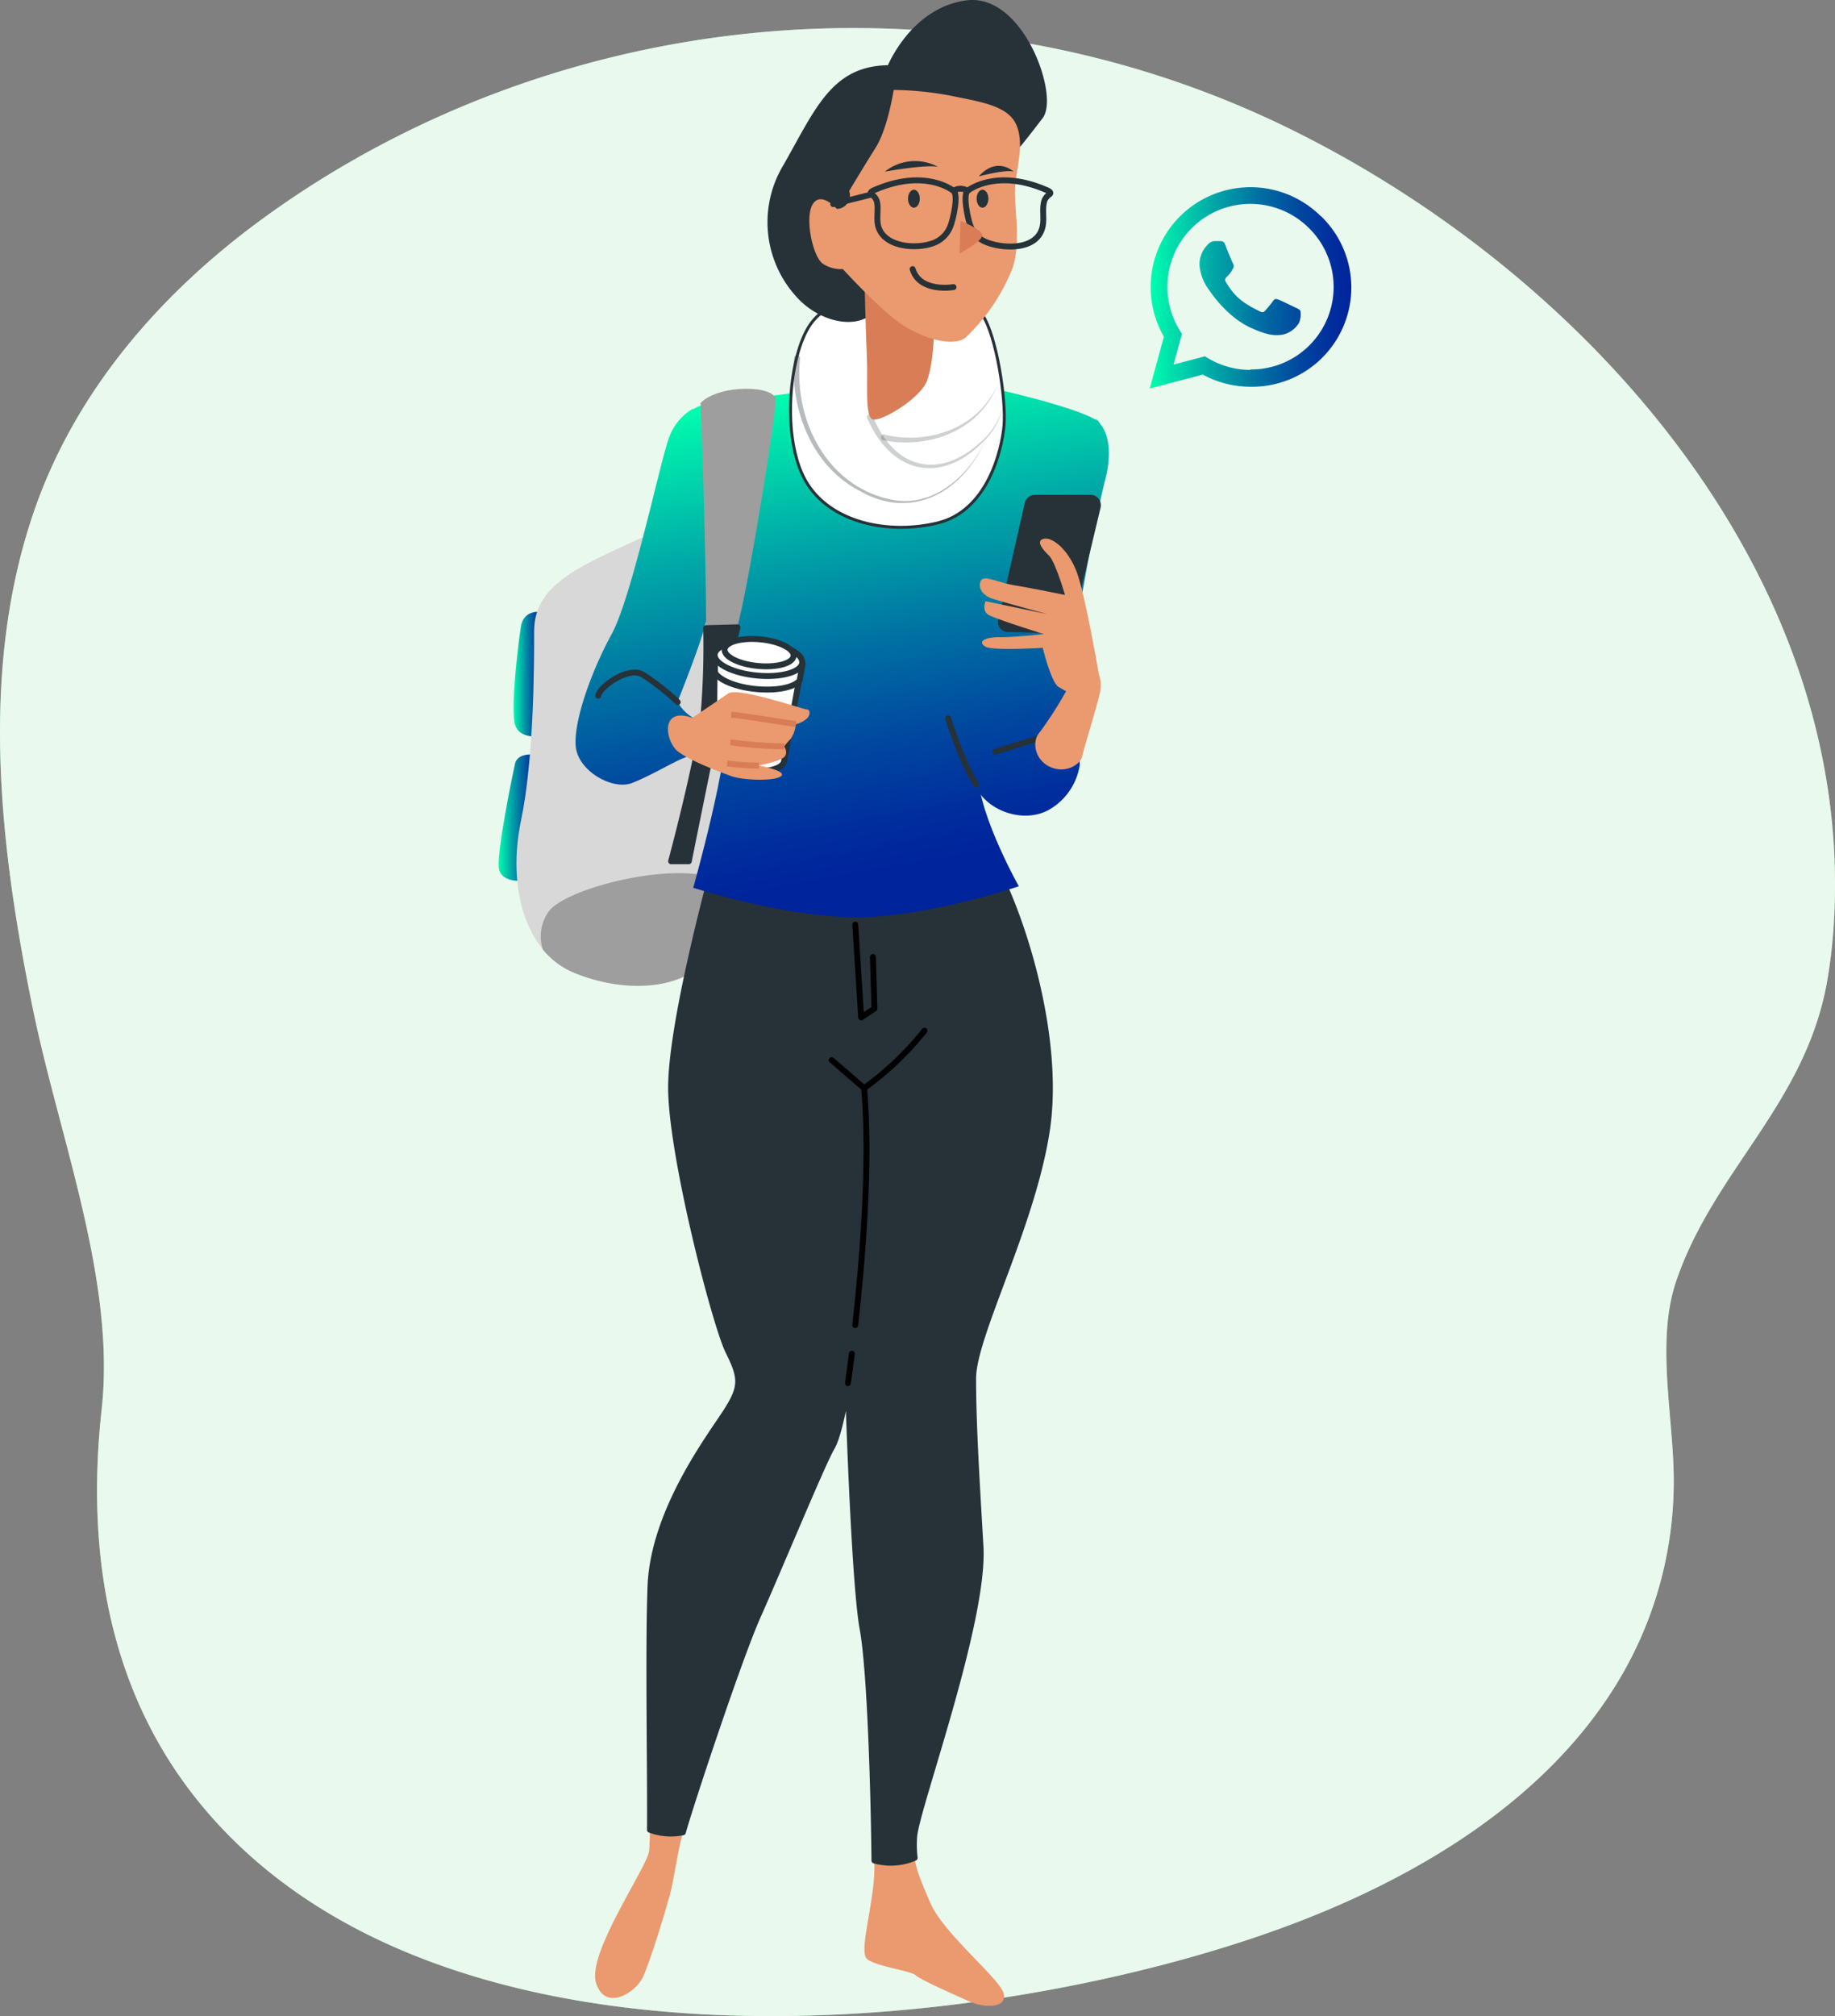 <svg xmlns="http://www.w3.org/2000/svg" xmlns:xlink="http://www.w3.org/1999/xlink" viewBox="0 0 311.38 342.04"><rect x="0" y="0" width="311.38" height="342.04" fill="#808080" stroke="none"/><defs><style>.cls-1{fill:#92e3a9;}.cls-14,.cls-19,.cls-2,.cls-20{fill:#fff;}.cls-2{isolation:isolate;opacity:0.8;}.cls-3{fill:url(#linear-gradient);}.cls-4{fill:url(#linear-gradient-2);}.cls-5{fill:#d8d8d8;}.cls-6{fill:#9e9e9e;}.cls-7{fill:#eb996e;}.cls-16,.cls-8{fill:#263238;}.cls-11,.cls-14,.cls-19,.cls-20,.cls-8{stroke:#263238;}.cls-11,.cls-14,.cls-19,.cls-20,.cls-8,.cls-9{stroke-linecap:round;stroke-linejoin:round;}.cls-11,.cls-21,.cls-9{fill:none;}.cls-9{stroke:#000;}.cls-10{fill:url(#linear-gradient-3);}.cls-12{fill:url(#linear-gradient-4);}.cls-13{fill:url(#linear-gradient-5);}.cls-14{stroke-width:0.5px;}.cls-15{opacity:0.23;}.cls-17{opacity:0.33;}.cls-18{fill:#d87d55;}.cls-21{stroke:#d87d55;stroke-miterlimit:10;}.cls-22{fill:url(#linear-gradient-6);}</style><linearGradient id="linear-gradient" x1="87.14" y1="114.37" x2="92.13" y2="114.37" gradientUnits="userSpaceOnUse"><stop offset="0" stop-color="#00ffaf"/><stop offset="0.06" stop-color="#00edad"/><stop offset="0.32" stop-color="#00a6a7"/><stop offset="0.55" stop-color="#006ea2"/><stop offset="0.75" stop-color="#00469f"/><stop offset="0.91" stop-color="#002d9d"/><stop offset="1" stop-color="#00249c"/></linearGradient><linearGradient id="linear-gradient-2" x1="84.61" y1="138.72" x2="91.38" y2="138.72" xlink:href="#linear-gradient"/><linearGradient id="linear-gradient-3" x1="168.52" y1="59.69" x2="183.5" y2="141.4" xlink:href="#linear-gradient"/><linearGradient id="linear-gradient-4" x1="143.53" y1="64.27" x2="158.51" y2="145.97" xlink:href="#linear-gradient"/><linearGradient id="linear-gradient-5" x1="102.84" y1="71.73" x2="117.82" y2="153.44" xlink:href="#linear-gradient"/><linearGradient id="linear-gradient-6" x1="195.1" y1="48.82" x2="229.27" y2="48.82" xlink:href="#linear-gradient"/></defs><g id="Layer_2" data-name="Layer 2"><g id="Layer_1-2" data-name="Layer 1"><g id="freepik--background-simple--inject-2"><path class="cls-1" d="M311.19,156.43c3.5-58.25-41.18-109.2-91.67-134.25C161.73-6.49,93.44,1.42,44.46,37.18,27.68,49.44,13.31,65.69,6.13,85.73c-9.68,27.06-6.35,57.14-.57,85.33,4.5,22,14.11,46.11,11.69,68.07-2.62,23.8.92,48.15,17.45,67.74,41,48.58,133.76,38.05,182.47,20.34,22-8,44.8-21.12,57.36-41.88a65.7,65.7,0,0,0,9.44-36.5c-.35-10.06-2.8-21.92.47-31.51,6.39-18.75,21.76-29.87,25.55-50.54A85.64,85.64,0,0,0,311.19,156.43Z"/><path class="cls-2" d="M311.19,156.43c3.5-58.25-41.18-109.2-91.67-134.25C161.73-6.49,93.44,1.42,44.46,37.18,27.68,49.44,13.31,65.69,6.13,85.73c-9.68,27.06-6.35,57.14-.57,85.33,4.5,22,14.11,46.11,11.69,68.07-2.62,23.8.92,48.15,17.45,67.74,41,48.58,133.76,38.05,182.47,20.34,22-8,44.8-21.12,57.36-41.88a65.7,65.7,0,0,0,9.44-36.5c-.35-10.06-2.8-21.92.47-31.51,6.39-18.75,21.76-29.87,25.55-50.54A85.64,85.64,0,0,0,311.19,156.43Z"/></g><path class="cls-3" d="M92.13,103.86s-3.25-.75-3.75,2.5-1.75,13.75-1,16.5,4.5,2,4.5,2Z"/><path class="cls-4" d="M91.38,128.11s-3.5-.75-4,1.5-3,14.5-2.75,17.5,4.75,2.25,4.75,2.25Z"/><path class="cls-5" d="M118.38,87.11s-10.75,4.5-17.25,7.75-10.5,6.5-10.5,12.25,0,21.5-2.25,32.25.5,22.25,9.25,25.75,17.5,2.5,21.5-1.5,6.25-15,6.75-21.75,0-47.5,0-50.75S122.13,83.86,118.38,87.11Z"/><path class="cls-6" d="M124.47,151.11a11.62,11.62,0,0,0-3.09-2c-7-3-25.25,1.5-28.25,5.5a7.19,7.19,0,0,0-1,6.5,13.56,13.56,0,0,0,5.46,4c8.75,3.5,17.5,2.5,21.5-1.5C121.56,161.19,123.33,156.19,124.47,151.11Z"/><path class="cls-7" d="M121.88,144.11s-8.25,29.25-8,41,7.5,39.75,9.75,44.25,2.25,6-.5,10.25-12.25,16.75-12.75,29.5.25,42-.25,45-10.5,17.25-9,22.25,6.75,1.75,8-1,3.75-11,4.5-13.75,1.25-7,2.25-10.75,9.5-29.5,12.75-36.75,11-26,12.5-28.5,2.75-11,2.75-11,1,33.5,2.5,41.75,2,34.5,2,40.5-2.75,14.25-1.25,15.5,7.5,2,8.25,2.75,7,3.5,9.25,4.5,6.21,1.18,5.71-1.32-10.21-10.18-12.46-15.43-3-6.75-2.75-11.25,12-36.5,11.25-49.25-1.25-21.25-1.25-28.5,10-25.75,12.5-42-4.5-37.25-9-45.25Z"/><path class="cls-8" d="M141.13,245.61c1.5-2.5,2.75-11,2.75-11s1,33.5,2.5,41.75c1.42,7.78,1.94,31.57,2,39.28a10.41,10.41,0,0,0,6.83-.45,18.63,18.63,0,0,1-.08-3.58c.25-4.5,12-36.5,11.25-49.25s-1.25-21.25-1.25-28.5,10-25.75,12.5-42-4.5-37.25-9-45.25l-46.75-2.5s-8.25,29.25-8,41,7.5,39.75,9.75,44.25,2.25,6-.5,10.25-12.25,16.75-12.75,29.5c-.41,10.56,0,32.41-.09,41.32a10.24,10.24,0,0,0,5.59.43c1-3.75,9.5-29.5,12.75-36.75S139.63,248.11,141.13,245.61Z"/><path class="cls-9" d="M144.55,229.66c-.39,3.09-.67,5-.67,5"/><path class="cls-9" d="M141.13,179.86l5.5,4.75c1.12,12.66-.32,29.65-1.51,40.2"/><path class="cls-9" d="M146.63,184.61a52.34,52.34,0,0,0,10.25-9.75"/><polyline class="cls-9" points="145.13 156.86 146.13 172.61 148.38 171.11 148.13 162.36"/><path class="cls-10" d="M186.63,71.86s2.71,2.48.92,9.49-6.11,29.83-5.58,32.76,1.26,15.63,1.26,15.63a10.58,10.58,0,0,1-5.39,7.73C173,140,166,136.93,165.08,131.9s5-16.72,7-21.93,9.7-32.16,10.42-33.6S185.36,69.2,186.63,71.86Z"/><line class="cls-11" x1="175.86" y1="125.38" x2="168.86" y2="127.53"/><path class="cls-12" d="M146.63,65.11s-23.25,3-26.75,3.5-3.5,3-3.5,3,6.5,42,7,49.5-5.75,29.5-5.75,29.5,13.75,4.5,26,5,29.25-5.25,29.25-5.25-8-14.25-6.75-20.5,7.75-17,9.5-22.5,12.25-33,11-35.5-26.25-8.25-32-8.25S146.63,65.11,146.63,65.11Z"/><path class="cls-11" d="M160.88,121.86s2.25,7.25,4.75,11.25"/><path class="cls-13" d="M117.64,69.31a9.23,9.23,0,0,0-4.13,5c-1.44,3.78-6.29,27-9.71,33.25s-6.46,14.73-6.11,19,6.29,7.54,9.53,6.29,7.37-3.78,9-4.32,2.7-6.11,1.26-6.83a7.22,7.22,0,0,1-2.51-2.64s4.13-10.24,4.85-13.66a31.32,31.32,0,0,0,.72-6.83C120.52,97.52,117.64,69.31,117.64,69.31Z"/><path class="cls-11" d="M115,119.11a41,41,0,0,0-5.93-4.67c-2.52-1.44-7.37,2.15-7.55,3.59"/><path class="cls-6" d="M118.88,68.36s1.75,44,.5,53-5.5,24.75-5.5,24.75h3s6.25-31.25,8.5-40.75,6.25-35,6.25-37.5S122.13,65.11,118.88,68.36Z"/><path class="cls-8" d="M113.88,146.11h3s5.83-29.14,8.26-39.69l-5.31.14a140.54,140.54,0,0,1-.45,14.8C118.13,130.36,113.88,146.11,113.88,146.11Z"/><path class="cls-14" d="M149.76,49.93s-8.57-.2-12.25,5.11-4.9,19.39-.81,26.53,14.08,9.19,22.45,7.14S170,76.47,170.37,72.18s-1.22-15.1-3.67-18.78S152.82,49.11,149.76,49.93Z"/><g class="cls-15"><path class="cls-16" d="M148.1,70.56c3.54,9,11.28,11,18.42,4.33a11.87,11.87,0,0,0,3.85-6.79,11.94,11.94,0,0,1-3.68,7c-7.28,7.26-15.59,5.05-19.53-4.17a.5.5,0,1,1,.94-.34Z"/></g><g class="cls-17"><path class="cls-16" d="M135.76,60.81c-1.13,10.88,5,22.46,16.54,24.13,6.76.73,12.47-4.67,15-10.51-3.7,8.84-12.36,14-21.35,8.89-8.16-4.18-11.88-13.79-11.19-22.63a.5.5,0,1,1,1,.12Z"/></g><g class="cls-15"><path class="cls-16" d="M150.09,73.73c6.54,1.59,14.23-.47,18-6.35.57-.79,1-1.7,1.47-2.55-.46.87-.83,1.79-1.37,2.62-3.63,6.24-11.44,8.61-18.3,7.25a.5.5,0,1,1,.24-1Z"/></g><path class="cls-8" d="M151,11.56s3.88-9.79,13.06-11,15.11,15.72,12.46,19.19-3.68,4.69-3.68,4.69-14.49-6.94-16.94-4.08S151.38,32.2,148.73,34s-4.7,5.72-2.25,8.17,4.49,6.53,1.84,10-9,2-12.66-2a18.26,18.26,0,0,1-2.24-22C138.93,18.45,141.59,11.56,151,11.56Z"/><path class="cls-8" d="M174.19,18.18a17.42,17.42,0,0,1,.36,2.26"/><path class="cls-8" d="M151.59,15.24s5.62-6.8,14-6.13c4.31.35,6.57,3.37,7.75,6.21"/><path class="cls-8" d="M153.88,13.11s4.67-9,12.33-9"/><path class="cls-8" d="M150.21,17.11s-3.66,1.33-7.33,6.67-10,13.66-9.33,19a12.17,12.17,0,0,0,2.53,6.66"/><path class="cls-18" d="M146.7,47.69s.2,8.57.4,12.86-.4,10.2,1,10.61,8-3.47,9.19-6.53,1.22-9,1.22-9l-.2-4.08S150.57,45.65,146.7,47.69Z"/><path class="cls-7" d="M142,35.44s-2.65-3.06-4.08-.81,0,9.18,1.84,10.2a5.65,5.65,0,0,0,3.26.82s6.33,6.94,10,9.39,8.78,3.88,10.82,2.24a32.93,32.93,0,0,0,8-11.84c1.47-4.49.2-10.4.41-13.67s1.63-7.35.2-10.61-6.12-3.88-11-4.9a54.65,54.65,0,0,0-9.8-1s-1,6.53-3.06,9.79-4.49,7.35-4.49,7.35a2.3,2.3,0,0,1-1.41,2.92A2.38,2.38,0,0,1,142,35.44Z"/><path class="cls-11" d="M161.8,32.38s-4.69-3.88-13.27-.2c0,0-1.22.41-.61.81a2.35,2.35,0,0,1,.82,1c.44,1.34-.14,3.12.35,4.59,1.11,3.35,6.36,3.73,9.25,2.67a4.88,4.88,0,0,0,2.84-2.65C161.64,37.64,162.72,33.11,161.8,32.38Z"/><path class="cls-11" d="M164.18,32.38s4.7-3.88,13.27-.2c0,0,1.22.41.61.81a2.28,2.28,0,0,0-.82,1c-.6,1.81.33,3.82-.81,5.69-1.69,2.76-6.54,2.44-9.14,1.37a4.64,4.64,0,0,1-2.66-2.87C164.28,37.27,163.35,33.11,164.18,32.38Z"/><path class="cls-11" d="M161.8,32.38a2.15,2.15,0,0,1,2.38,0"/><line class="cls-11" x1="147.92" y1="32.99" x2="141.39" y2="34.63"/><path class="cls-16" d="M156.08,33.71c0,.84-.45,1.53-1,1.53s-1-.69-1-1.53.46-1.53,1-1.53S156.08,32.86,156.08,33.71Z"/><path class="cls-16" d="M167.72,33.71c0,.84-.46,1.53-1,1.53s-1-.69-1-1.53.45-1.53,1-1.53S167.72,32.86,167.72,33.71Z"/><path class="cls-16" d="M159.15,28.3a8.21,8.21,0,0,0-9,.82S156.9,27.89,159.15,28.3Z"/><path class="cls-16" d="M172,29.11s-2.82-2.66-5.91.81C166.09,29.93,170.53,28.71,172,29.11Z"/><path class="cls-18" d="M163,37.48s3.68,1.43,3.68,2.45S162.82,43,162.82,43"/><path class="cls-11" d="M161.8,48.71s-5.72,1-6.94-3.06"/><path class="cls-8" d="M174.38,85.41l-4.49,19.87a1.18,1.18,0,0,0,.9,1.42.85.85,0,0,0,.23,0l9.27.29a1.19,1.19,0,0,0,1.19-.92L186.27,86a1.28,1.28,0,0,0-1-1.54,1,1,0,0,0-.3,0h-9.39A1.27,1.27,0,0,0,174.38,85.41Z"/><path class="cls-7" d="M186.47,114.42s-2.34-13.66-3.78-17.43-4.13-5.93-5.57-5.58-.18,1.8.9,2.88,2.7,6.65,2.7,6.65-5.21-1.08-8.45-1.62-5.57-2-5.93-.54.9,2.34,1.8,2.7,9.52,2.69,9.52,2.69L167.24,102s-.72,1.61.54,2.33,9.34,3.24,9.34,3.24-4.67.54-7.55.54-3.59.9-2.33,1.61,9.7.18,9.7.18,1.44,5.93,2.7,6.65l1.26.72a65.63,65.63,0,0,1-4.5,7c-1.43,1.62-.72,4.85,2,5.93s5-.72,5.21-1.8,2.7-9.16,3.06-11A5.57,5.57,0,0,0,186.47,114.42Z"/><path class="cls-19" d="M121.29,111l-.17,16.93c-.12,1.27,2.45,2.56,5.75,2.88s6.07-.45,6.19-1.72l3.08-16.66Z"/><path class="cls-19" d="M136.11,112.44,121.32,111v3.1c.74,1.3,3.53,2.47,7,2.8s6.39-.28,7.36-1.42l.52-2.81Z"/><ellipse class="cls-20" cx="128.7" cy="111.73" rx="2.88" ry="7.46" transform="translate(5.11 229.09) rotate(-84.48)"/><path class="cls-19" d="M134.66,111.29c-.12,1.25-2.84,2-6.07,1.69s-5.75-1.57-5.63-2.82,2.84-2,6.07-1.69S134.78,110.05,134.66,111.29Z"/><path class="cls-7" d="M117.46,121.78s4.49-3,6.11-4.13,12.76,2.7,13.3,2.7.72.72.18,1.43a4.22,4.22,0,0,1-2,1.08,5.29,5.29,0,0,1-.9,2.52,8.5,8.5,0,0,0-1.07,1.26s.71,1.07,0,1.79-4.32,1.44-4.32,1.44,4.85.9,3.78,1.8-6.47.72-8.45,0-6.83-2.52-9-4.14S111.89,119.81,117.46,121.78Z"/><path class="cls-21" d="M135.07,122.86s-9-1.44-11-1.62"/><path class="cls-21" d="M133.1,126.64a74.06,74.06,0,0,1-9.17-.72"/><path class="cls-21" d="M128.78,129.87a37.26,37.26,0,0,1-5.39-.36"/><path class="cls-22" d="M224.15,36.7A16.94,16.94,0,0,0,197.5,57.13l-2.4,8.78,9-2.36a16.86,16.86,0,0,0,8.09,2.06h0a16.83,16.83,0,0,0,12-28.91Zm-12,26.06a14,14,0,0,1-7.17-2l-.51-.31-5.33,1.4,1.42-5.2-.33-.53a14.08,14.08,0,0,1,21.87-17.44,14,14,0,0,1-9.95,24Zm7.72-10.55c-.42-.21-2.51-1.23-2.9-1.37s-.67-.21-.95.22-1.09,1.37-1.34,1.66-.5.32-.92.1c-2.48-1.24-4.12-2.21-5.75-5-.44-.75.43-.69,1.24-2.31a.77.77,0,0,0,0-.74c-.11-.21-1-2.3-1.3-3.14s-.7-.71-1-.73h-.81a1.53,1.53,0,0,0-1.12.52,4.76,4.76,0,0,0-1.48,3.54,8.22,8.22,0,0,0,1.72,4.37c.21.29,3,4.56,7.23,6.39,2.68,1.16,3.74,1.26,5.08,1.07a4.36,4.36,0,0,0,2.85-2,3.63,3.63,0,0,0,.25-2C220.6,52.53,220.31,52.42,219.9,52.21Z"/></g></g></svg>